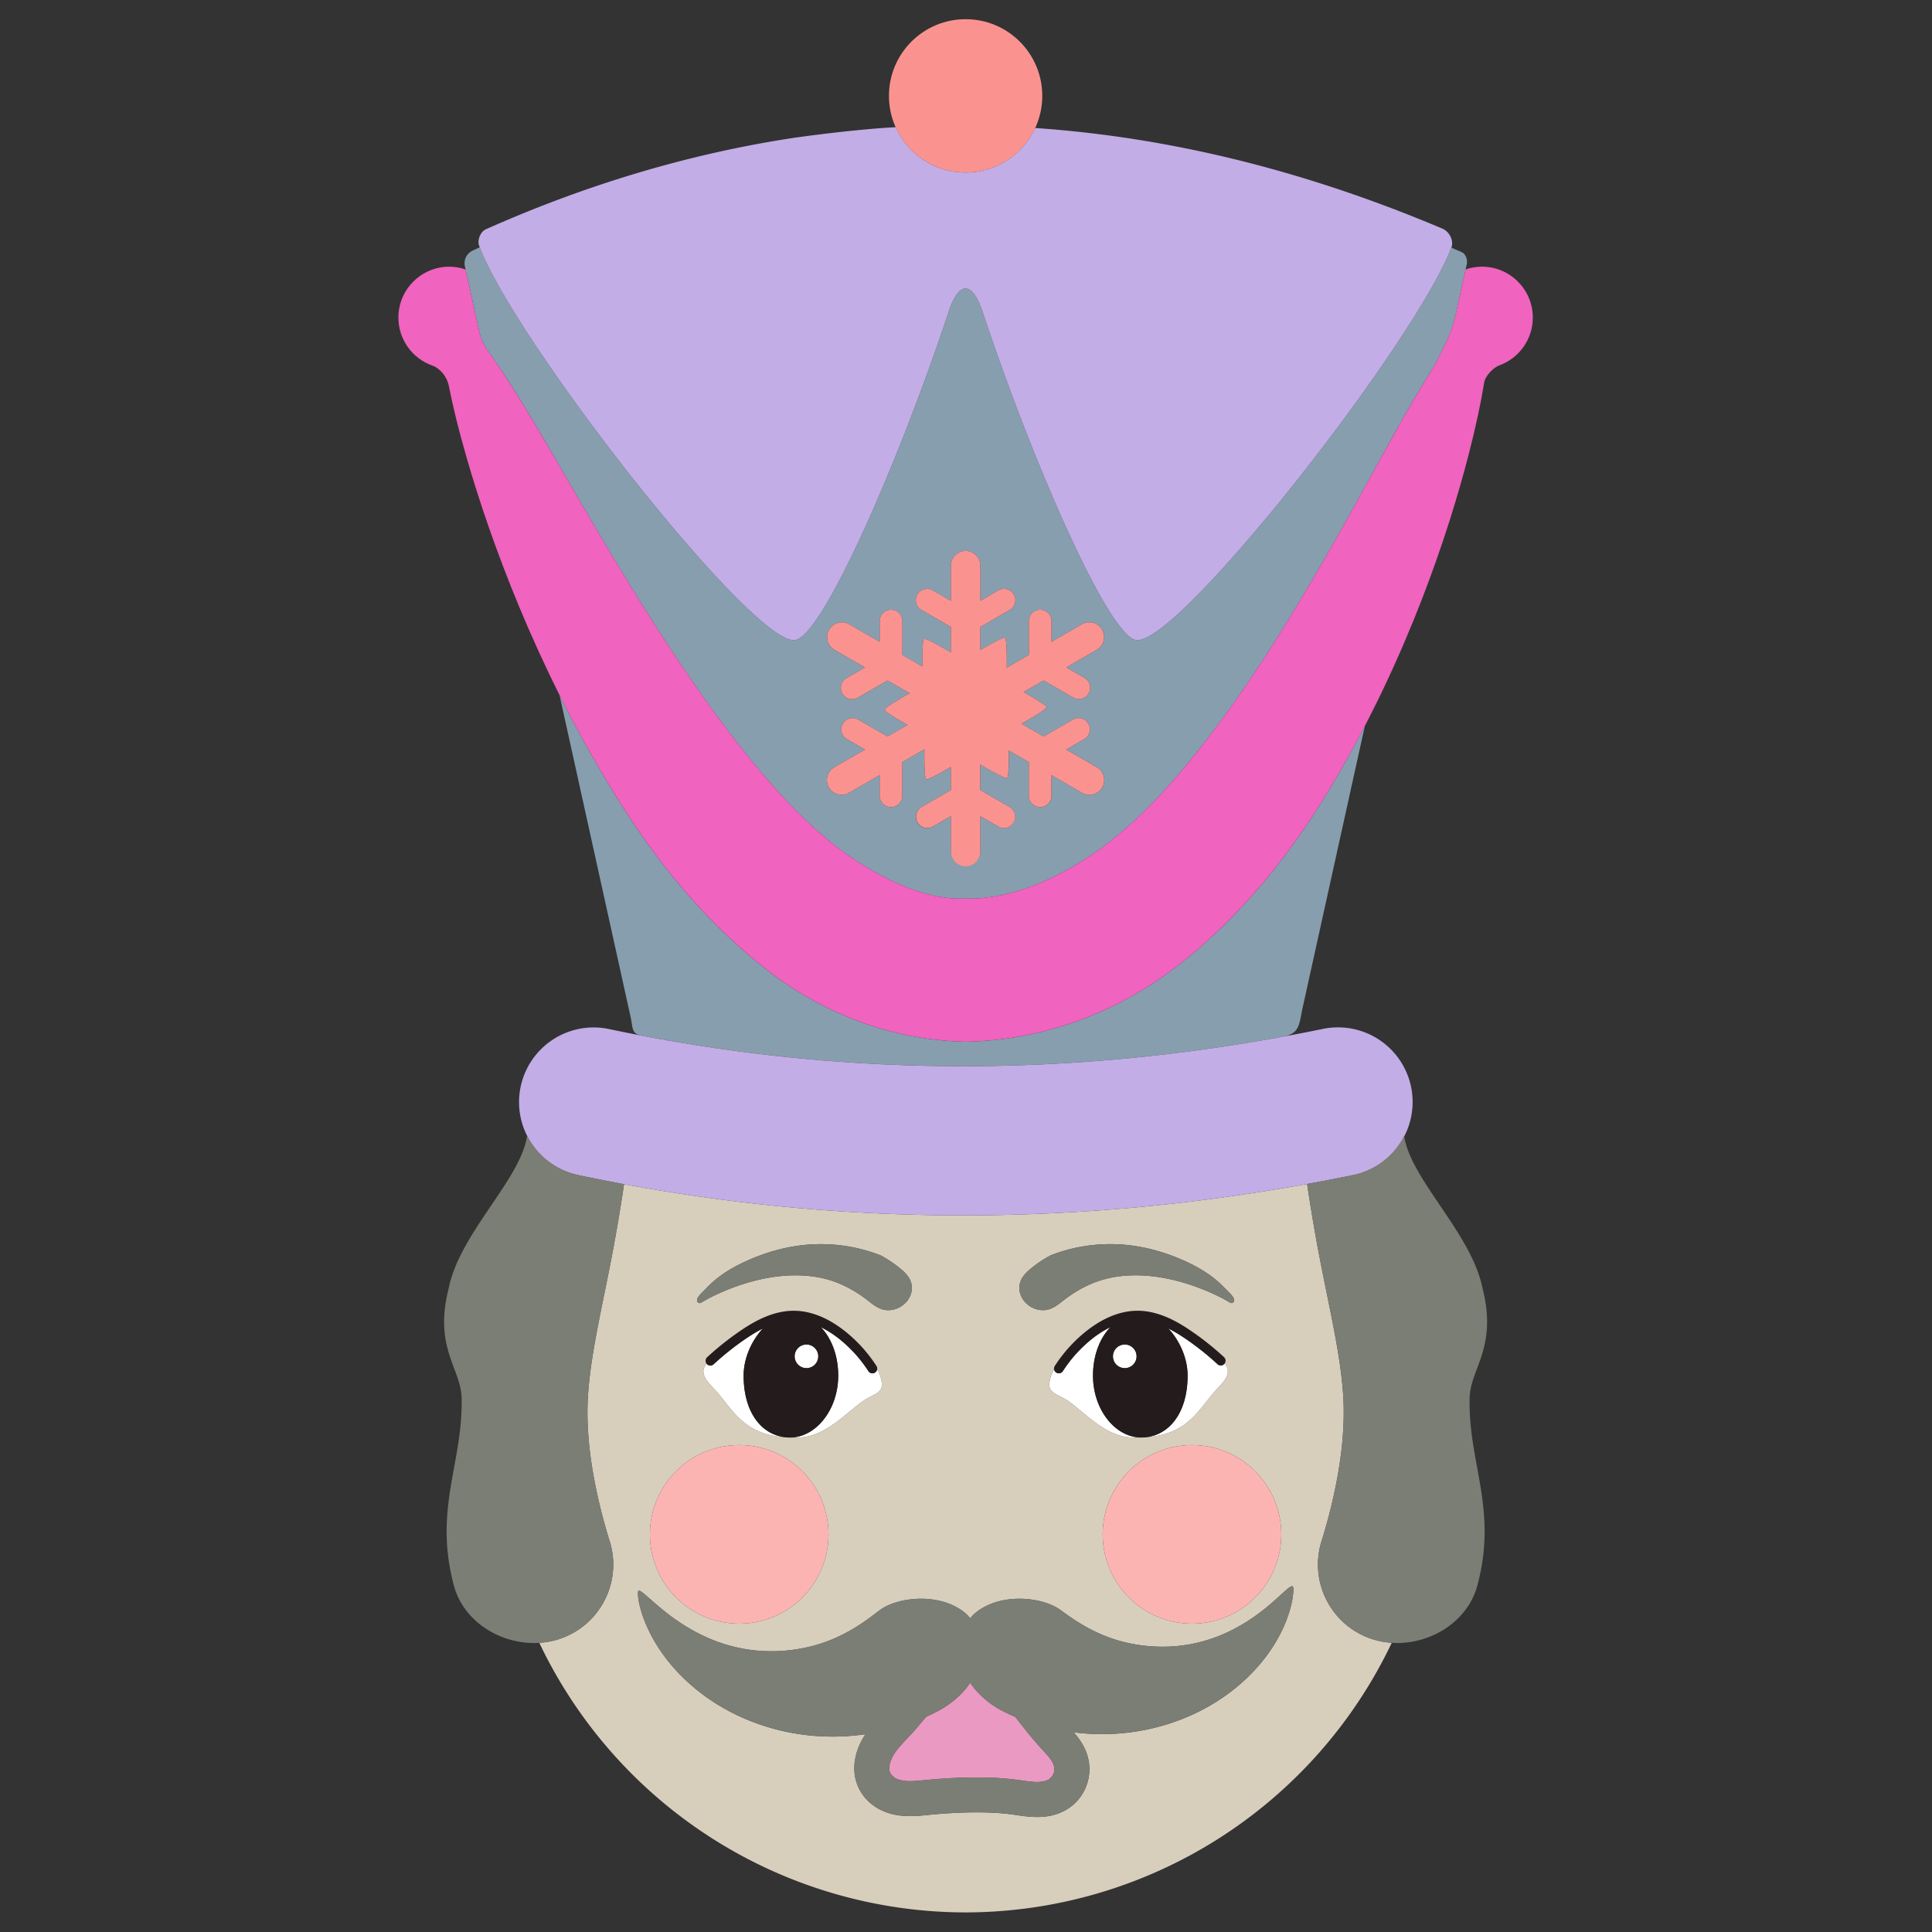 <?xml version="1.0" encoding="UTF-8" standalone="no"?>
<!-- Created with Inkscape (http://www.inkscape.org/) -->

<svg
   xmlns:dc="http://purl.org/dc/elements/1.1/"
   xmlns:cc="http://creativecommons.org/ns#"
   xmlns:rdf="http://www.w3.org/1999/02/22-rdf-syntax-ns#"
   xmlns:svg="http://www.w3.org/2000/svg"
   xmlns="http://www.w3.org/2000/svg"
   xmlns:sodipodi="http://sodipodi.sourceforge.net/DTD/sodipodi-0.dtd"
   xmlns:inkscape="http://www.inkscape.org/namespaces/inkscape"
   width="500mm"
   height="500mm"
   viewBox="0 0 500 500"
   version="1.1"
   id="svg10539"
   inkscape:version="0.92.1 r15371"
   sodipodi:docname="nutcracker_1.svg">
  <rect x="0" y="0" width="500" height="500" fill="#333333" stroke="none"/>
  <defs
     id="defs10533" />
  <sodipodi:namedview
     id="base"
     pagecolor="#d4d4d4"
     bordercolor="#666666"
     borderopacity="1.0"
     inkscape:pageopacity="0"
     inkscape:pageshadow="2"
     inkscape:zoom="0.25000001"
     inkscape:cx="738.96966"
     inkscape:cy="892.34306"
     inkscape:document-units="mm"
     inkscape:current-layer="layer1"
     showgrid="false"
     inkscape:window-width="1366"
     inkscape:window-height="715"
     inkscape:window-x="-8"
     inkscape:window-y="-8"
     inkscape:window-maximized="1" />
  <g
     inkscape:label="Layer 1"
     inkscape:groupmode="layer"
     id="layer1"
     transform="translate(0,203)">
    <g
       transform="matrix(3.863,0,0,3.863,-1287.231,-714.992)"
       id="g14273">
      <path
         inkscape:connector-curvature="0"
         id="path12809"
         d="m 420.792,211.857 c -15.491,2.813 -30.783,2.792 -45.765,0.014 -0.278,1.882 -0.602,3.758 -0.972,5.624 -0.693,3.498 -1.403,6.545 -1.471,9.196 -0.049,1.914 0.205,3.955 0.671,6.059 0.22,0.991 0.48,1.972 0.78,2.941 0.93,2.795 -0.618,5.808 -3.432,6.679 -0.409,0.127 -0.83,0.2 -1.252,0.227 a 31.664,31.664 0 0 0 28.559,18.061 31.664,31.664 0 0 0 28.55,-18.062 c -0.419,-0.028 -0.836,-0.101 -1.242,-0.227 -2.814,-0.871 -4.362,-3.884 -3.432,-6.679 0.3,-0.969 0.561,-1.951 0.78,-2.941 0.466,-2.104 0.719,-4.145 0.67,-6.059 -0.068,-2.65 -0.777,-5.698 -1.471,-9.196 -0.371,-1.871 -0.696,-3.751 -0.974,-5.638 z m -32.825,4.032 c 1.444,-0.032 2.894,0.222 4.24,0.747 v -5.3e-4 c 0.462,0.245 0.9,0.536 1.305,0.867 0.307,0.251 0.606,0.542 0.732,0.918 0.103,0.307 0.078,0.651 -0.052,0.948 -0.13,0.296 -0.361,0.544 -0.639,0.711 -0.363,0.218 -0.814,0.296 -1.221,0.177 -0.382,-0.112 -0.695,-0.38 -1.01,-0.623 -0.679,-0.524 -1.43,-0.962 -2.24,-1.246 -1.411,-0.494 -2.958,-0.502 -4.429,-0.236 -1.133,0.205 -2.234,0.568 -3.283,1.044 -0.392,0.178 -0.777,0.371 -1.144,0.595 -0.019,0.012 -0.039,0.024 -0.06,0.032 -0.006,0.002 -0.013,0.004 -0.019,0.006 -0.035,0.009 -0.072,0.009 -0.106,-0.002 -0.034,-0.011 -0.065,-0.033 -0.087,-0.062 -0.027,-0.037 -0.038,-0.085 -0.035,-0.131 0.003,-0.046 0.018,-0.09 0.038,-0.132 0.028,-0.059 0.066,-0.113 0.107,-0.164 0.085,-0.106 0.183,-0.2 0.279,-0.296 0.162,-0.162 0.319,-0.328 0.485,-0.485 0.699,-0.662 1.543,-1.153 2.421,-1.549 1.295,-0.584 2.684,-0.974 4.1,-1.086 0.206,-0.016 0.412,-0.026 0.618,-0.031 z m 19.887,0 c 0.206,0.005 0.412,0.015 0.618,0.031 1.416,0.113 2.805,0.502 4.1,1.086 0.877,0.396 1.722,0.887 2.421,1.549 0.166,0.157 0.323,0.324 0.485,0.485 0.096,0.096 0.194,0.19 0.279,0.296 0.041,0.051 0.079,0.105 0.107,0.164 0.02,0.042 0.035,0.086 0.038,0.132 0.003,0.046 -0.008,0.094 -0.035,0.131 -0.021,0.029 -0.052,0.051 -0.087,0.062 -0.034,0.011 -0.071,0.011 -0.106,0.002 -0.006,-0.002 -0.013,-0.003 -0.019,-0.006 -0.021,-0.008 -0.041,-0.02 -0.06,-0.032 -0.367,-0.224 -0.752,-0.418 -1.144,-0.595 -1.049,-0.475 -2.151,-0.839 -3.284,-1.044 -1.471,-0.266 -3.017,-0.259 -4.428,0.236 -0.81,0.284 -1.56,0.722 -2.24,1.246 -0.315,0.243 -0.628,0.512 -1.01,0.623 -0.406,0.119 -0.858,0.04 -1.221,-0.177 -0.278,-0.166 -0.509,-0.414 -0.639,-0.711 -0.13,-0.296 -0.154,-0.641 -0.052,-0.948 0.126,-0.376 0.425,-0.667 0.732,-0.918 0.405,-0.331 0.843,-0.622 1.305,-0.867 v 5.3e-4 c 1.346,-0.525 2.796,-0.779 4.24,-0.747 z m -21.515,4.602 c 2.306,0 5.961,3.01 5.961,4.816 0,0.628 -0.668,0.639 -1.381,1.175 -1.369,1.03 -2.621,2.482 -4.58,2.361 -0.045,0 -0.085,-0.003 -0.129,-0.004 -0.019,5.3e-4 -0.037,0.004 -0.056,0.004 -0.088,0 -0.174,-0.006 -0.26,-0.014 -2.627,-0.147 -3.449,-1.591 -4.481,-2.848 -0.533,-0.649 -1.068,-1.031 -1.068,-1.583 0,-1.164 4.117,-3.906 5.994,-3.906 z m 23.143,0 c 1.878,0 5.994,2.743 5.994,3.906 0,0.552 -0.535,0.934 -1.068,1.583 -1.033,1.257 -1.854,2.701 -4.481,2.848 -0.086,0.008 -0.172,0.014 -0.261,0.014 -0.019,0 -0.037,-0.003 -0.056,-0.004 -0.044,7.9e-4 -0.084,0.004 -0.129,0.004 -1.958,0.121 -3.21,-1.331 -4.58,-2.361 -0.713,-0.536 -1.381,-0.547 -1.381,-1.175 0,-1.806 3.655,-4.816 5.961,-4.816 z m -26.738,8.857 a 5.982,5.982 0 0 1 5.982,5.982 5.982,5.982 0 0 1 -5.982,5.982 5.982,5.982 0 0 1 -5.982,-5.982 5.982,5.982 0 0 1 5.982,-5.982 z m 30.334,0 a 5.982,5.982 0 0 1 5.982,5.982 5.982,5.982 0 0 1 -5.982,5.982 5.982,5.982 0 0 1 -5.982,-5.982 5.982,5.982 0 0 1 5.982,-5.982 z m 6.705,9.455 0.003,0.001 c 0.014,0 0.027,0.003 0.039,0.008 0.179,0.086 -0.037,3.921 -4.162,7.074 -2.338,1.776 -5.293,2.765 -8.314,2.826 -0.776,0.015 -1.509,-0.033 -2.196,-0.118 0.068,0.079 0.134,0.15 0.204,0.239 0.272,0.345 0.547,0.769 0.709,1.298 0.208,0.682 0.183,1.411 -0.077,2.08 -0.261,0.67 -0.737,1.227 -1.365,1.587 h -0.003 c -0.682,0.391 -1.399,0.478 -2.026,0.466 -0.618,-0.012 -1.145,-0.113 -1.593,-0.173 -0.79,-0.104 -1.604,-0.14 -2.434,-0.137 -1.012,0.004 -2.031,0.062 -3.052,0.162 -0.418,0.041 -0.891,0.097 -1.421,0.089 h -0.003 c -0.534,-0.008 -1.126,-0.084 -1.716,-0.343 -0.776,-0.341 -1.45,-0.967 -1.755,-1.853 -0.195,-0.564 -0.202,-1.13 -0.106,-1.647 v -0.003 c 0.095,-0.511 0.288,-0.958 0.505,-1.348 0.057,-0.102 0.117,-0.196 0.177,-0.291 -0.654,0.093 -1.351,0.153 -2.087,0.159 -3.043,0.024 -6.065,-0.878 -8.527,-2.615 -4.333,-3.081 -4.789,-7.056 -4.583,-7.155 0.162,-0.078 0.797,0.634 1.888,1.488 1.127,0.882 2.631,1.797 4.461,2.25 2.134,0.538 4.276,0.342 6.044,-0.263 2.07,-0.709 3.495,-2.008 3.896,-2.265 1.264,-0.811 3.843,-1.053 5.482,0.192 0.167,0.127 0.314,0.278 0.449,0.441 0.135,-0.163 0.282,-0.314 0.449,-0.441 1.639,-1.245 4.218,-1.003 5.482,-0.192 0.422,0.271 1.849,1.482 3.914,2.099 1.747,0.521 3.82,0.629 5.83,0.052 1.722,-0.484 3.121,-1.39 4.162,-2.241 0.952,-0.778 1.511,-1.42 1.728,-1.424 z m -21.566,6.468 v 0.002 c -0.049,0.073 -0.1,0.146 -0.153,0.218 0.054,-0.072 0.105,-0.145 0.154,-0.218 z m -0.154,0.219 c -0.083,0.11 -0.173,0.219 -0.269,0.327 0.095,-0.108 0.186,-0.216 0.269,-0.327 z m -4.429,3.899 c -0.235,0.262 -0.442,0.519 -0.575,0.757 -0.097,0.174 -0.167,0.341 -0.211,0.493 0.044,-0.152 0.115,-0.32 0.212,-0.493 0.132,-0.238 0.339,-0.495 0.574,-0.757 z"
         style="opacity:0.973;vector-effect:none;fill:#ddd2c0;fill-opacity:1;stroke:none;stroke-width:0.116;stroke-linecap:round;stroke-linejoin:round;stroke-miterlimit:4;stroke-dasharray:none;stroke-dashoffset:0;stroke-opacity:1;paint-order:fill markers stroke" />
      <path
         inkscape:connector-curvature="0"
         id="rect12813"
         d="m 365.365,149.104 c -0.152,0.069 -0.304,0.137 -0.455,0.207 -0.456,0.225 -0.655,0.652 -0.529,1.138 l 0.03,0.139 0.891,4.036 v 0.004 c 0.145,0.654 0.332,1.081 0.728,1.585 0.891,1.243 1.957,2.932 3.187,4.997 2.507,4.211 7.236,12.82 12.207,19.525 2.448,3.268 5.242,6.687 8.521,9.032 2.477,1.722 5.325,3.084 7.935,2.967 0.043,0.001 0.085,0.002 0.127,0.003 2.991,0.05 6.133,-1.364 8.772,-3.224 3.417,-2.436 6.285,-6 8.749,-9.39 4.72,-6.557 9.064,-14.919 11.398,-19.054 0.822,-1.456 1.564,-2.719 2.227,-3.767 0.267,-0.428 1.191,-2.161 1.493,-3.256 l 0.764,-3.46 0.077,-0.35 c 0.062,-0.261 -0.052,-0.68 -0.338,-0.805 -0.232,-0.103 -0.464,-0.203 -0.697,-0.304 -2.466,6.433 -18.382,26.763 -21.128,26.289 -1.901,-0.328 -7.063,-12.28 -10.249,-21.91 -0.709,-2.192 -1.628,-2.169 -2.315,-0.04 -3.185,9.637 -8.358,21.622 -10.262,21.951 -2.75,0.475 -18.704,-19.911 -21.133,-26.312 z m 32.531,20.343 a 0.988,0.988 0 0 1 1.004,1.001 v 2.339 l 1.199,-0.692 a 0.756,0.756 0 0 1 0.336,-0.104 0.756,0.756 0 0 1 0.421,1.415 l -1.955,1.129 v 1.554 c 0.702,-0.425 1.563,-0.883 1.654,-0.831 0.097,0.055 0.135,1.165 0.113,2.011 l 1.485,-0.857 v -2.258 a 0.756,0.756 0 0 1 0.744,-0.768 0.756,0.756 0 0 1 0.768,0.768 v 1.385 l 2.025,-1.169 a 0.988,0.988 0 0 1 0.44,-0.139 0.988,0.988 0 0 1 0.548,1.851 l -2.024,1.168 1.199,0.694 a 0.756,0.756 0 1 1 -0.756,1.308 l -1.957,-1.128 -1.346,0.777 c 0.719,0.396 1.547,0.914 1.547,1.019 0,0.111 -0.942,0.699 -1.686,1.103 l 1.486,0.858 1.956,-1.13 a 0.756,0.756 0 0 1 0.411,-0.106 0.756,0.756 0 0 1 0.345,1.414 l -1.201,0.695 2.026,1.17 a 0.988,0.988 0 1 1 -0.988,1.71 l -2.025,-1.169 v 1.388 a 0.756,0.756 0 0 1 -1.512,0 v -2.26 l -1.346,-0.776 c 0.017,0.82 -0.018,1.795 -0.108,1.848 -0.096,0.056 -1.076,-0.466 -1.798,-0.908 v 1.717 l 1.955,1.128 a 0.757,0.757 0 0 1 -0.757,1.311 l -1.199,-0.693 v 2.339 a 0.988,0.988 0 1 1 -1.976,0 v -2.34 l -1.201,0.694 a 0.757,0.757 0 1 1 -0.757,-1.311 l 1.957,-1.128 v -1.555 c -0.702,0.425 -1.564,0.882 -1.655,0.83 -0.097,-0.055 -0.136,-1.165 -0.113,-2.012 v -5.3e-4 l -1.486,0.857 v 2.26 a 0.756,0.756 0 0 1 -1.512,0 v -1.388 l -2.025,1.169 a 0.988,0.988 0 1 1 -0.988,-1.71 l 2.027,-1.17 -1.201,-0.694 a 0.756,0.756 0 0 1 0.395,-1.414 0.756,0.756 0 0 1 0.359,0.106 l 1.957,1.13 1.347,-0.777 c -0.719,-0.396 -1.547,-0.914 -1.547,-1.018 0,-0.111 0.941,-0.699 1.686,-1.103 l -1.485,-0.857 -1.957,1.128 a 0.756,0.756 0 1 1 -0.754,-1.308 l 1.199,-0.693 -2.026,-1.169 a 0.988,0.988 0 0 1 0.42,-1.851 0.988,0.988 0 0 1 0.568,0.139 l 2.025,1.169 v -1.385 a 0.756,0.756 0 0 1 0.745,-0.768 0.756,0.756 0 0 1 0.767,0.768 v 2.258 l 1.347,0.777 c -0.017,-0.82 0.018,-1.795 0.108,-1.847 0.096,-0.056 1.078,0.466 1.799,0.908 v -1.714 l -1.957,-1.131 a 0.756,0.756 0 0 1 0.322,-1.415 0.756,0.756 0 0 1 0.434,0.105 l 1.201,0.693 v -2.34 a 0.988,0.988 0 0 1 0.972,-1.001 z m -27.19,9.654 4.779,21.647 c 0.125,0.61 0.056,1.039 0.646,1.154 14.093,2.707 28.406,2.77 43.071,0.08 1.121,-0.214 1.05,-0.858 1.286,-1.925 l 4.173,-18.9 c -0.621,1.196 -1.28,2.4 -1.988,3.603 -2.371,4.061 -5.617,8.524 -10.206,12.202 -3.766,3.032 -8.732,5.209 -14.347,5.359 -0.08,0.002 -0.159,0.004 -0.239,0.005 -5.414,-0.118 -10.119,-2.236 -13.637,-5.094 -4.422,-3.539 -7.596,-7.805 -9.962,-11.688 -1.329,-2.159 -2.516,-4.325 -3.576,-6.443 z"
         style="opacity:0.653;vector-effect:none;fill:#b3d7f1;fill-opacity:1;stroke:none;stroke-width:0.108;stroke-linecap:round;stroke-linejoin:round;stroke-miterlimit:4;stroke-dasharray:none;stroke-dashoffset:0;stroke-opacity:1;paint-order:fill markers stroke" />
      <path
         inkscape:connector-curvature="0"
         id="path12836"
         d="m 393.23,141.059 c -0.316,0.018 -0.633,0.036 -0.949,0.059 -1.752,0.133 -3.726,0.356 -5.788,0.64 -6.976,1.05 -13.873,3.098 -20.682,6.121 -0.406,0.154 -0.617,0.747 -0.503,1.083 2.25,6.243 18.421,26.933 21.19,26.455 1.904,-0.329 7.077,-12.313 10.262,-21.951 0.687,-2.129 1.606,-2.152 2.315,0.04 3.186,9.631 8.348,21.582 10.249,21.91 2.75,0.475 18.714,-19.921 21.141,-26.321 0.146,-0.398 -0.101,-1.014 -0.604,-1.238 -9.209,-3.896 -18.31,-6.13 -27.294,-6.744 a 5.136,5.136 0 0 1 -4.657,2.982 5.136,5.136 0 0 1 -4.68,-3.037 z m -20.135,60.312 a 5.001,5.001 0 0 0 -1.07,9.906 c 16.896,3.558 34.197,3.598 51.744,0.006 a 5.001,5.001 0 1 0 -2.006,-9.797 c -16.274,3.332 -32.107,3.285 -47.678,0.006 a 5.001,5.001 0 0 0 -0.99,-0.121 z"
         style="opacity:1;vector-effect:none;fill:#c2ade6;fill-opacity:1;stroke:none;stroke-width:0.418;stroke-linecap:round;stroke-linejoin:round;stroke-miterlimit:4;stroke-dasharray:none;stroke-dashoffset:0;stroke-opacity:1;paint-order:fill markers stroke" />
      <path
         inkscape:connector-curvature="0"
         id="path13071"
         d="m 397.896,169.448 a 0.988,0.988 0 0 0 -0.972,1.002 v 2.34 l -1.201,-0.694 a 0.756,0.756 0 0 0 -0.434,-0.104 0.756,0.756 0 0 0 -0.323,1.415 l 1.957,1.131 v 1.714 c -0.722,-0.443 -1.703,-0.965 -1.799,-0.908 -0.09,0.053 -0.125,1.027 -0.108,1.847 l -1.346,-0.777 v -2.258 a 0.756,0.756 0 0 0 -0.767,-0.768 0.756,0.756 0 0 0 -0.745,0.768 v 1.385 l -2.025,-1.169 a 0.988,0.988 0 0 0 -0.568,-0.139 0.988,0.988 0 0 0 -0.42,1.851 l 2.025,1.169 -1.199,0.693 a 0.756,0.756 0 1 0 0.754,1.308 l 1.957,-1.128 1.485,0.857 c -0.744,0.404 -1.686,0.992 -1.686,1.103 0,0.104 0.828,0.622 1.547,1.018 l -1.347,0.777 -1.957,-1.129 a 0.756,0.756 0 0 0 -0.359,-0.106 0.756,0.756 0 0 0 -0.395,1.414 l 1.201,0.694 -2.027,1.17 a 0.988,0.988 0 1 0 0.988,1.71 l 2.025,-1.169 v 1.387 a 0.756,0.756 0 0 0 1.512,0 v -2.26 l 1.486,-0.857 v 6.8e-4 c -0.022,0.846 0.016,1.956 0.113,2.011 0.091,0.052 0.953,-0.406 1.655,-0.83 v 1.555 l -1.957,1.128 a 0.756,0.756 0 1 0 0.756,1.31 l 1.201,-0.694 v 2.34 a 0.988,0.988 0 1 0 1.975,0 v -2.339 l 1.199,0.693 a 0.756,0.756 0 0 0 0.756,-1.31 l -1.956,-1.128 v -1.716 c 0.722,0.443 1.702,0.965 1.798,0.908 0.09,-0.053 0.125,-1.028 0.108,-1.848 l 1.346,0.776 v 2.26 a 0.756,0.756 0 0 0 1.512,0 v -1.387 l 2.025,1.169 a 0.988,0.988 0 1 0 0.988,-1.71 l -2.026,-1.17 1.202,-0.695 a 0.756,0.756 0 0 0 -0.345,-1.414 0.756,0.756 0 0 0 -0.411,0.106 l -1.956,1.13 -1.486,-0.859 c 0.744,-0.404 1.686,-0.992 1.686,-1.103 0,-0.104 -0.828,-0.623 -1.546,-1.018 l 1.346,-0.777 1.957,1.128 a 0.756,0.756 0 1 0 0.756,-1.308 l -1.2,-0.693 2.024,-1.169 a 0.988,0.988 0 0 0 -0.547,-1.851 0.988,0.988 0 0 0 -0.44,0.139 l -2.025,1.169 v -1.385 a 0.756,0.756 0 0 0 -0.768,-0.768 0.756,0.756 0 0 0 -0.744,0.768 v 2.258 l -1.485,0.857 c 0.022,-0.846 -0.016,-1.956 -0.112,-2.011 -0.091,-0.052 -0.953,0.406 -1.655,0.831 v -1.554 l 1.956,-1.129 a 0.756,0.756 0 0 0 -0.421,-1.415 0.756,0.756 0 0 0 -0.336,0.104 l -1.199,0.693 v -2.339 a 0.988,0.988 0 0 0 -1.003,-1.002 z"
         style="color:#000000;font-style:normal;font-variant:normal;font-weight:normal;font-stretch:normal;font-size:medium;line-height:normal;font-family:sans-serif;font-variant-ligatures:normal;font-variant-position:normal;font-variant-caps:normal;font-variant-numeric:normal;font-variant-alternates:normal;font-feature-settings:normal;text-indent:0;text-align:start;text-decoration:none;text-decoration-line:none;text-decoration-style:solid;text-decoration-color:#000000;letter-spacing:normal;word-spacing:normal;text-transform:none;writing-mode:lr-tb;direction:ltr;text-orientation:mixed;dominant-baseline:auto;baseline-shift:baseline;text-anchor:start;white-space:normal;shape-padding:0;clip-rule:nonzero;display:inline;overflow:visible;visibility:visible;opacity:1;isolation:auto;mix-blend-mode:normal;color-interpolation:sRGB;color-interpolation-filters:linearRGB;solid-color:#000000;solid-opacity:1;vector-effect:none;fill:#fa9390;fill-opacity:1;fill-rule:nonzero;stroke:none;stroke-width:1.976;stroke-linecap:round;stroke-linejoin:miter;stroke-miterlimit:4;stroke-dasharray:none;stroke-dashoffset:0;stroke-opacity:1;color-rendering:auto;image-rendering:auto;shape-rendering:auto;text-rendering:auto;enable-background:accumulate" />
      <path
         sodipodi:nodetypes="cccccccccccccccccccccccccccccccc"
         inkscape:connector-curvature="0"
         id="path13088"
         d="m 363.321,150.404 c -1.883,6e-5 -3.41,1.527 -3.41,3.41 0,1.474 0.938,2.74 2.266,3.212 0.547,0.191 1,0.781 1.109,1.35 0.264,1.359 0.667,2.995 1.21,4.874 1.54,5.33 4.601,13.867 9.786,22.293 2.366,3.883 5.54,8.149 9.962,11.688 3.518,2.858 8.223,4.976 13.637,5.094 0.08,-0.001 0.159,-0.003 0.239,-0.005 5.615,-0.15 10.58,-2.327 14.347,-5.359 4.589,-3.678 7.835,-8.141 10.206,-12.202 4.879,-8.28 7.615,-16.627 8.948,-21.808 0.476,-1.85 0.817,-3.452 1.029,-4.778 0.065,-0.432 0.578,-0.982 1,-1.152 1.326,-0.474 2.259,-1.739 2.26,-3.208 -5e-5,-1.883 -1.527,-3.41 -3.41,-3.41 -0.371,0.001 -0.74,0.063 -1.091,0.183 l -0.764,3.46 c -0.302,1.095 -1.226,2.828 -1.493,3.256 -0.662,1.048 -1.405,2.311 -2.227,3.767 -2.334,4.135 -6.677,12.497 -11.398,19.054 -2.464,3.39 -5.333,6.954 -8.749,9.39 -2.639,1.86 -5.78,3.273 -8.772,3.224 -0.043,-0.001 -0.085,-0.002 -0.127,-0.003 -2.61,0.117 -5.459,-1.245 -7.935,-2.967 -3.279,-2.345 -6.073,-5.764 -8.521,-9.032 -4.971,-6.705 -9.7,-15.314 -12.207,-19.525 -1.23,-2.065 -2.296,-3.754 -3.187,-4.997 -0.397,-0.506 -0.583,-0.933 -0.728,-1.59 l -0.891,-4.036 c -0.351,-0.12 -0.72,-0.182 -1.091,-0.183 z"
         style="fill:#f063bf;fill-opacity:1;stroke:none;stroke-width:0.338px;stroke-linecap:butt;stroke-linejoin:miter;stroke-opacity:1" />
      <path
         inkscape:connector-curvature="0"
         id="rect14075"
         d="m 398.217,245.271 v 0.002 c -0.389,0.583 -0.945,1.141 -1.7,1.627 -0.259,0.167 -0.696,0.404 -1.254,0.655 -0.022,0.026 -0.041,0.051 -0.063,0.077 l -0.822,0.972 -0.003,-0.003 c -0.486,0.518 -1.051,1.07 -1.315,1.546 -0.129,0.232 -0.212,0.452 -0.247,0.64 -0.034,0.183 -0.021,0.351 0.016,0.459 0.056,0.162 0.247,0.369 0.486,0.474 0.201,0.088 0.482,0.14 0.81,0.145 0.332,0.005 0.719,-0.036 1.159,-0.079 1.08,-0.105 2.171,-0.169 3.27,-0.173 0.902,-0.003 1.821,0.033 2.749,0.156 h 0.003 c 0.526,0.07 0.967,0.146 1.332,0.154 0.355,0.007 0.646,-0.058 0.817,-0.156 0.147,-0.085 0.286,-0.243 0.349,-0.405 0.064,-0.163 0.071,-0.377 0.018,-0.549 v -0.003 c -0.043,-0.141 -0.145,-0.326 -0.307,-0.532 -0.164,-0.208 -0.388,-0.44 -0.644,-0.721 -0.61,-0.669 -1.129,-1.353 -1.635,-1.998 -0.59,-0.249 -1.051,-0.49 -1.319,-0.662 -0.755,-0.486 -1.31,-1.043 -1.699,-1.626 z"
         style="opacity:1;vector-effect:none;fill:#ea99c2;fill-opacity:1;stroke:none;stroke-width:0.833;stroke-linecap:round;stroke-linejoin:round;stroke-miterlimit:4;stroke-dasharray:none;stroke-dashoffset:0;stroke-opacity:1;paint-order:fill markers stroke" />
      <path
         style="opacity:0.922;fill:#81847b;fill-opacity:1;stroke:none;stroke-width:0.342px;stroke-linecap:butt;stroke-linejoin:miter;stroke-opacity:1"
         d="m 368.531,208.623 c -0.003,0.018 -0.003,0.032 -0.005,0.05 -0.456,2.921 -4.511,6.486 -5.25,10.187 -1.016,4.012 0.862,5.397 0.871,7.387 0.085,4.362 -1.911,7.421 -0.497,12.592 0.811,2.832 4.14,4.402 6.954,3.531 2.814,-0.871 4.362,-3.884 3.432,-6.679 -0.3,-0.969 -0.561,-1.951 -0.78,-2.941 -0.466,-2.104 -0.72,-4.145 -0.671,-6.059 0.068,-2.65 0.778,-5.698 1.471,-9.196 0.37,-1.866 0.694,-3.742 0.972,-5.624 -1.002,-0.186 -2.003,-0.383 -3.002,-0.593 a 5,5 0 0 1 -3.494,-2.654 z m 58.759,0.005 c 1e-5,1.6e-4 -2e-5,3.2e-4 0,4.8e-4 a 5,5 0 0 0 0,-4.8e-4 z m 0,4.8e-4 a 5,5 0 0 1 -3.521,2.654 c -0.993,0.203 -1.985,0.394 -2.977,0.574 0.278,1.887 0.603,3.767 0.974,5.638 0.693,3.498 1.403,6.546 1.471,9.196 0.049,1.914 -0.204,3.955 -0.67,6.059 -0.22,0.991 -0.48,1.972 -0.78,2.941 -0.93,2.795 0.618,5.808 3.432,6.679 2.814,0.871 6.142,-0.7 6.954,-3.531 1.415,-5.17 -0.582,-8.229 -0.497,-12.591 0.009,-1.989 1.886,-3.374 0.87,-7.387 -0.74,-3.701 -4.795,-7.266 -5.25,-10.187 -0.003,-0.016 -0.003,-0.029 -0.005,-0.044 z m -39.052,7.257 c -0.09,0 -0.181,7.9e-4 -0.271,0.003 l 1.6e-4,7.9e-4 c -0.206,0.005 -0.412,0.015 -0.618,0.032 -1.416,0.113 -2.805,0.502 -4.1,1.086 -0.877,0.396 -1.722,0.887 -2.42,1.549 -0.166,0.157 -0.324,0.324 -0.485,0.485 -0.096,0.096 -0.193,0.19 -0.278,0.296 -0.041,0.051 -0.079,0.105 -0.107,0.164 -0.02,0.042 -0.035,0.086 -0.038,0.132 -0.003,0.046 0.008,0.094 0.035,0.131 0.021,0.029 0.052,0.051 0.087,0.062 0.034,0.011 0.072,0.011 0.107,0.002 0.006,-0.002 0.013,-0.004 0.019,-0.006 0.021,-0.008 0.041,-0.02 0.06,-0.032 0.367,-0.224 0.752,-0.418 1.144,-0.595 1.049,-0.475 2.151,-0.839 3.284,-1.044 1.471,-0.266 3.018,-0.259 4.429,0.236 0.81,0.284 1.56,0.722 2.24,1.246 0.315,0.243 0.628,0.512 1.01,0.623 0.406,0.119 0.858,0.04 1.221,-0.177 0.278,-0.166 0.508,-0.414 0.638,-0.711 0.13,-0.296 0.155,-0.641 0.052,-0.948 -0.126,-0.376 -0.425,-0.667 -0.732,-0.918 -0.405,-0.331 -0.843,-0.622 -1.305,-0.867 v 0.001 c -1.262,-0.492 -2.615,-0.747 -3.969,-0.75 z m 19.345,7.9e-4 c -1.354,0.003 -2.708,0.258 -3.969,0.75 v -9.6e-4 c -0.462,0.245 -0.9,0.536 -1.305,0.867 -0.307,0.251 -0.606,0.542 -0.732,0.918 -0.103,0.307 -0.078,0.651 0.052,0.948 0.13,0.296 0.361,0.544 0.639,0.711 0.363,0.218 0.815,0.296 1.221,0.177 0.382,-0.112 0.695,-0.38 1.01,-0.623 0.679,-0.524 1.43,-0.962 2.24,-1.246 1.411,-0.494 2.957,-0.502 4.428,-0.236 1.133,0.205 2.235,0.569 3.284,1.044 0.392,0.178 0.777,0.371 1.144,0.595 0.019,0.012 0.039,0.024 0.06,0.032 0.006,0.002 0.012,0.004 0.018,0.006 0.035,0.009 0.073,0.009 0.107,-0.002 0.034,-0.011 0.066,-0.032 0.087,-0.061 0.027,-0.037 0.038,-0.085 0.035,-0.131 -0.003,-0.046 -0.018,-0.091 -0.038,-0.132 -0.028,-0.059 -0.066,-0.113 -0.107,-0.164 -0.085,-0.106 -0.183,-0.2 -0.279,-0.296 -0.162,-0.162 -0.319,-0.328 -0.485,-0.485 -0.699,-0.662 -1.543,-1.153 -2.42,-1.549 -1.295,-0.584 -2.684,-0.974 -4.1,-1.086 -0.206,-0.016 -0.412,-0.027 -0.618,-0.032 v 0 c -0.09,-0.002 -0.18,-0.003 -0.271,-0.003 z m 12.199,22.917 c -0.217,0.004 -0.776,0.646 -1.728,1.424 -1.041,0.851 -2.44,1.758 -4.162,2.241 -2.01,0.577 -4.083,0.47 -5.83,-0.052 -2.066,-0.617 -3.492,-1.828 -3.915,-2.099 -1.264,-0.811 -3.843,-1.053 -5.482,0.192 -0.167,0.127 -0.314,0.278 -0.449,0.441 -0.135,-0.163 -0.282,-0.314 -0.448,-0.441 -1.639,-1.245 -4.218,-1.003 -5.482,-0.192 -0.401,0.257 -1.826,1.557 -3.896,2.265 -1.769,0.605 -3.91,0.801 -6.044,0.263 -1.83,-0.453 -3.335,-1.368 -4.461,-2.25 -1.091,-0.854 -1.726,-1.566 -1.888,-1.488 -0.206,0.099 0.25,4.074 4.583,7.155 2.462,1.737 5.484,2.638 8.527,2.615 0.736,-0.006 1.433,-0.066 2.087,-0.159 -0.06,0.096 -0.121,0.19 -0.177,0.292 -0.217,0.39 -0.41,0.837 -0.505,1.348 v 0.003 c -0.096,0.516 -0.089,1.083 0.106,1.647 0.306,0.886 0.98,1.512 1.756,1.853 0.589,0.259 1.181,0.335 1.716,0.343 h 0.003 c 0.531,0.008 1.003,-0.049 1.421,-0.089 1.021,-0.1 2.04,-0.158 3.052,-0.162 0.83,-0.003 1.645,0.033 2.434,0.137 0.448,0.059 0.975,0.161 1.593,0.172 0.627,0.013 1.344,-0.075 2.026,-0.466 h 0.003 c 0.628,-0.36 1.104,-0.917 1.365,-1.587 0.26,-0.669 0.285,-1.397 0.077,-2.08 -0.162,-0.529 -0.436,-0.953 -0.708,-1.298 -0.069,-0.088 -0.135,-0.16 -0.204,-0.239 0.687,0.086 1.42,0.133 2.196,0.118 3.021,-0.06 5.976,-1.05 8.314,-2.826 4.125,-3.153 4.341,-6.988 4.162,-7.074 -0.011,-0.005 -0.024,-0.008 -0.039,-0.008 z m -21.566,6.468 c 0.389,0.583 0.945,1.14 1.699,1.626 0.269,0.173 0.729,0.414 1.319,0.663 0.506,0.645 1.026,1.329 1.636,1.998 0.256,0.281 0.48,0.513 0.644,0.721 0.162,0.206 0.264,0.39 0.307,0.532 v 0.003 c 0.052,0.171 0.045,0.386 -0.018,0.549 -0.063,0.162 -0.202,0.321 -0.349,0.405 -0.171,0.098 -0.461,0.162 -0.816,0.156 -0.364,-0.008 -0.806,-0.085 -1.332,-0.154 h -0.003 c -0.928,-0.123 -1.846,-0.159 -2.749,-0.156 -1.099,0.004 -2.19,0.067 -3.27,0.172 -0.44,0.043 -0.827,0.083 -1.159,0.079 -0.329,-0.005 -0.609,-0.057 -0.81,-0.145 -0.239,-0.105 -0.43,-0.312 -0.486,-0.474 -0.037,-0.108 -0.05,-0.276 -0.016,-0.459 0.035,-0.188 0.118,-0.408 0.246,-0.64 0.265,-0.476 0.83,-1.028 1.316,-1.546 l 0.003,0.003 0.823,-0.972 c 0.022,-0.027 0.041,-0.051 0.063,-0.077 0.558,-0.251 0.994,-0.488 1.254,-0.655 0.755,-0.486 1.311,-1.044 1.7,-1.627 z"
         id="path13207"
         inkscape:connector-curvature="0" />
      <path
         inkscape:connector-curvature="0"
         id="path13913"
         d="m 382.744,229.348 a 5.982,5.982 0 0 0 -5.982,5.982 5.982,5.982 0 0 0 5.982,5.982 5.982,5.982 0 0 0 5.982,-5.982 5.982,5.982 0 0 0 -5.982,-5.982 z m 30.334,0 a 5.982,5.982 0 0 0 -5.982,5.982 5.982,5.982 0 0 0 5.982,5.982 5.982,5.982 0 0 0 5.982,-5.982 5.982,5.982 0 0 0 -5.982,-5.982 z"
         style="opacity:1;vector-effect:none;fill:#fcb4b2;fill-opacity:1;stroke:none;stroke-width:38.925;stroke-linecap:round;stroke-linejoin:round;stroke-miterlimit:4;stroke-dasharray:none;stroke-dashoffset:0;stroke-opacity:1;paint-order:fill markers stroke" />
      <path
         inkscape:connector-curvature="0"
         id="path14010"
         d="m 407.612,221.449 c -0.463,0.225 -0.906,0.515 -1.311,0.846 -0.726,0.593 -1.358,1.299 -1.867,2.086 a 0.321,0.321 0 0 1 -0.593,-0.125 c -0.202,0.372 -0.319,0.731 -0.319,1.051 0,0.628 0.668,0.639 1.381,1.175 1.369,1.03 2.621,2.482 4.58,2.361 0.045,0 0.085,-0.003 0.129,-0.004 -1.697,-0.04 -3.166,-1.878 -3.166,-4.142 0,-1.317 0.435,-2.488 1.166,-3.247 z m -19.402,5.3e-4 c 0.731,0.76 1.166,1.931 1.166,3.247 0,2.265 -1.47,4.102 -3.166,4.142 0.044,8e-4 0.084,0.004 0.129,0.004 1.958,0.121 3.21,-1.331 4.58,-2.361 0.713,-0.536 1.381,-0.547 1.381,-1.175 0,-0.32 -0.116,-0.678 -0.318,-1.05 a 0.321,0.321 0 0 1 -0.594,0.124 c -0.509,-0.787 -1.143,-1.493 -1.869,-2.086 -0.405,-0.331 -0.847,-0.621 -1.309,-0.845 z m 23.285,0.089 c 0.733,0.791 1.288,1.962 1.288,3.157 0,2.436 -1.185,3.995 -2.872,4.133 2.64,-0.142 3.464,-1.589 4.498,-2.849 0.533,-0.649 1.068,-1.031 1.068,-1.583 0,-0.153 -0.074,-0.334 -0.202,-0.532 a 0.321,0.321 0 0 1 -0.494,0.058 c -0.643,-0.593 -1.329,-1.142 -2.049,-1.639 -0.402,-0.278 -0.812,-0.534 -1.238,-0.746 z m -27.17,0.002 c -0.424,0.212 -0.834,0.468 -1.235,0.745 -0.72,0.497 -1.406,1.045 -2.049,1.639 a 0.321,0.321 0 0 1 -0.497,-0.054 c -0.126,0.196 -0.199,0.376 -0.199,0.528 0,0.552 0.535,0.934 1.068,1.583 1.035,1.26 1.858,2.707 4.497,2.849 -1.686,-0.137 -2.871,-1.697 -2.871,-4.133 0,-1.195 0.554,-2.365 1.286,-3.156 z m 2.923,1.072 a 0.791,0.791 0 0 0 -0.791,0.792 0.791,0.791 0 0 0 0.791,0.791 0.791,0.791 0 0 0 0.792,-0.791 0.791,0.791 0 0 0 -0.792,-0.792 z m 21.325,0 a 0.791,0.791 0 0 0 -0.791,0.792 0.791,0.791 0 0 0 0.791,0.791 0.791,0.791 0 0 0 0.792,-0.791 0.791,0.791 0 0 0 -0.792,-0.792 z"
         style="opacity:1;vector-effect:none;fill:#ffffff;fill-opacity:1;stroke:none;stroke-width:16.07;stroke-linecap:round;stroke-linejoin:round;stroke-miterlimit:4;stroke-dasharray:none;stroke-dashoffset:0;stroke-opacity:1;paint-order:fill markers stroke" />
      <path
         style="color:#000000;font-style:normal;font-variant:normal;font-weight:normal;font-stretch:normal;font-size:medium;line-height:normal;font-family:sans-serif;font-variant-ligatures:normal;font-variant-position:normal;font-variant-caps:normal;font-variant-numeric:normal;font-variant-alternates:normal;font-feature-settings:normal;text-indent:0;text-align:start;text-decoration:none;text-decoration-line:none;text-decoration-style:solid;text-decoration-color:#000000;letter-spacing:normal;word-spacing:normal;text-transform:none;writing-mode:lr-tb;direction:ltr;text-orientation:mixed;dominant-baseline:auto;baseline-shift:baseline;text-anchor:start;white-space:normal;shape-padding:0;clip-rule:nonzero;display:inline;overflow:visible;visibility:visible;opacity:1;isolation:auto;mix-blend-mode:normal;color-interpolation:sRGB;color-interpolation-filters:linearRGB;solid-color:#000000;solid-opacity:1;vector-effect:none;fill:#241c1c;fill-opacity:1;fill-rule:nonzero;stroke:none;stroke-width:0.641;stroke-linecap:round;stroke-linejoin:miter;stroke-miterlimit:4;stroke-dasharray:none;stroke-dashoffset:0;stroke-opacity:1;color-rendering:auto;image-rendering:auto;shape-rendering:auto;text-rendering:auto;enable-background:accumulate"
         d="m 386.402,220.35 c -0.689,-0.001 -1.358,0.172 -1.972,0.434 -0.614,0.261 -1.174,0.608 -1.705,0.975 -0.745,0.514 -1.453,1.081 -2.119,1.695 a 0.321,0.321 0 1 0 0.435,0.471 c 0.643,-0.593 1.329,-1.142 2.049,-1.639 0.402,-0.277 0.811,-0.533 1.235,-0.745 -0.732,0.791 -1.286,1.961 -1.286,3.156 0,2.552 1.299,4.146 3.115,4.146 1.72,0 3.223,-1.856 3.223,-4.146 0,-1.316 -0.435,-2.487 -1.166,-3.247 0.463,0.225 0.904,0.515 1.31,0.846 0.726,0.593 1.36,1.299 1.869,2.086 a 0.321,0.321 0 1 0 0.539,-0.347 c -0.546,-0.843 -1.224,-1.601 -2.002,-2.237 -0.983,-0.803 -2.197,-1.444 -3.523,-1.447 z m 23.018,0 c -1.327,0.003 -2.543,0.644 -3.525,1.447 -0.778,0.635 -1.454,1.394 -2,2.237 a 0.321,0.321 0 1 0 0.539,0.347 c 0.509,-0.787 1.141,-1.493 1.867,-2.086 0.405,-0.331 0.848,-0.621 1.311,-0.846 -0.732,0.76 -1.166,1.931 -1.166,3.247 0,2.29 1.502,4.146 3.222,4.146 1.816,0 3.115,-1.594 3.115,-4.146 0,-1.196 -0.555,-2.366 -1.288,-3.157 0.425,0.212 0.835,0.468 1.238,0.746 0.72,0.497 1.406,1.045 2.049,1.639 a 0.321,0.321 0 1 0 0.436,-0.471 c -0.665,-0.614 -1.374,-1.181 -2.119,-1.695 -0.531,-0.367 -1.092,-0.713 -1.705,-0.975 -0.614,-0.261 -1.284,-0.435 -1.972,-0.434 z m -22.172,2.262 a 0.791,0.791 0 0 1 0.792,0.792 0.791,0.791 0 0 1 -0.792,0.791 0.791,0.791 0 0 1 -0.791,-0.791 0.791,0.791 0 0 1 0.791,-0.792 z m 21.325,0 a 0.791,0.791 0 0 1 0.792,0.792 0.791,0.791 0 0 1 -0.792,0.791 0.791,0.791 0 0 1 -0.791,-0.791 0.791,0.791 0 0 1 0.791,-0.792 z"
         id="path14199"
         inkscape:connector-curvature="0" />
      <circle
         r="5.136"
         cy="138.959"
         cx="397.911"
         id="path12815"
         style="opacity:1;vector-effect:none;fill:#fa9390;fill-opacity:1;stroke:none;stroke-width:0.128;stroke-linecap:round;stroke-linejoin:round;stroke-miterlimit:4;stroke-dasharray:none;stroke-dashoffset:0;stroke-opacity:1;paint-order:fill markers stroke" />
    </g>
  </g>
</svg>
